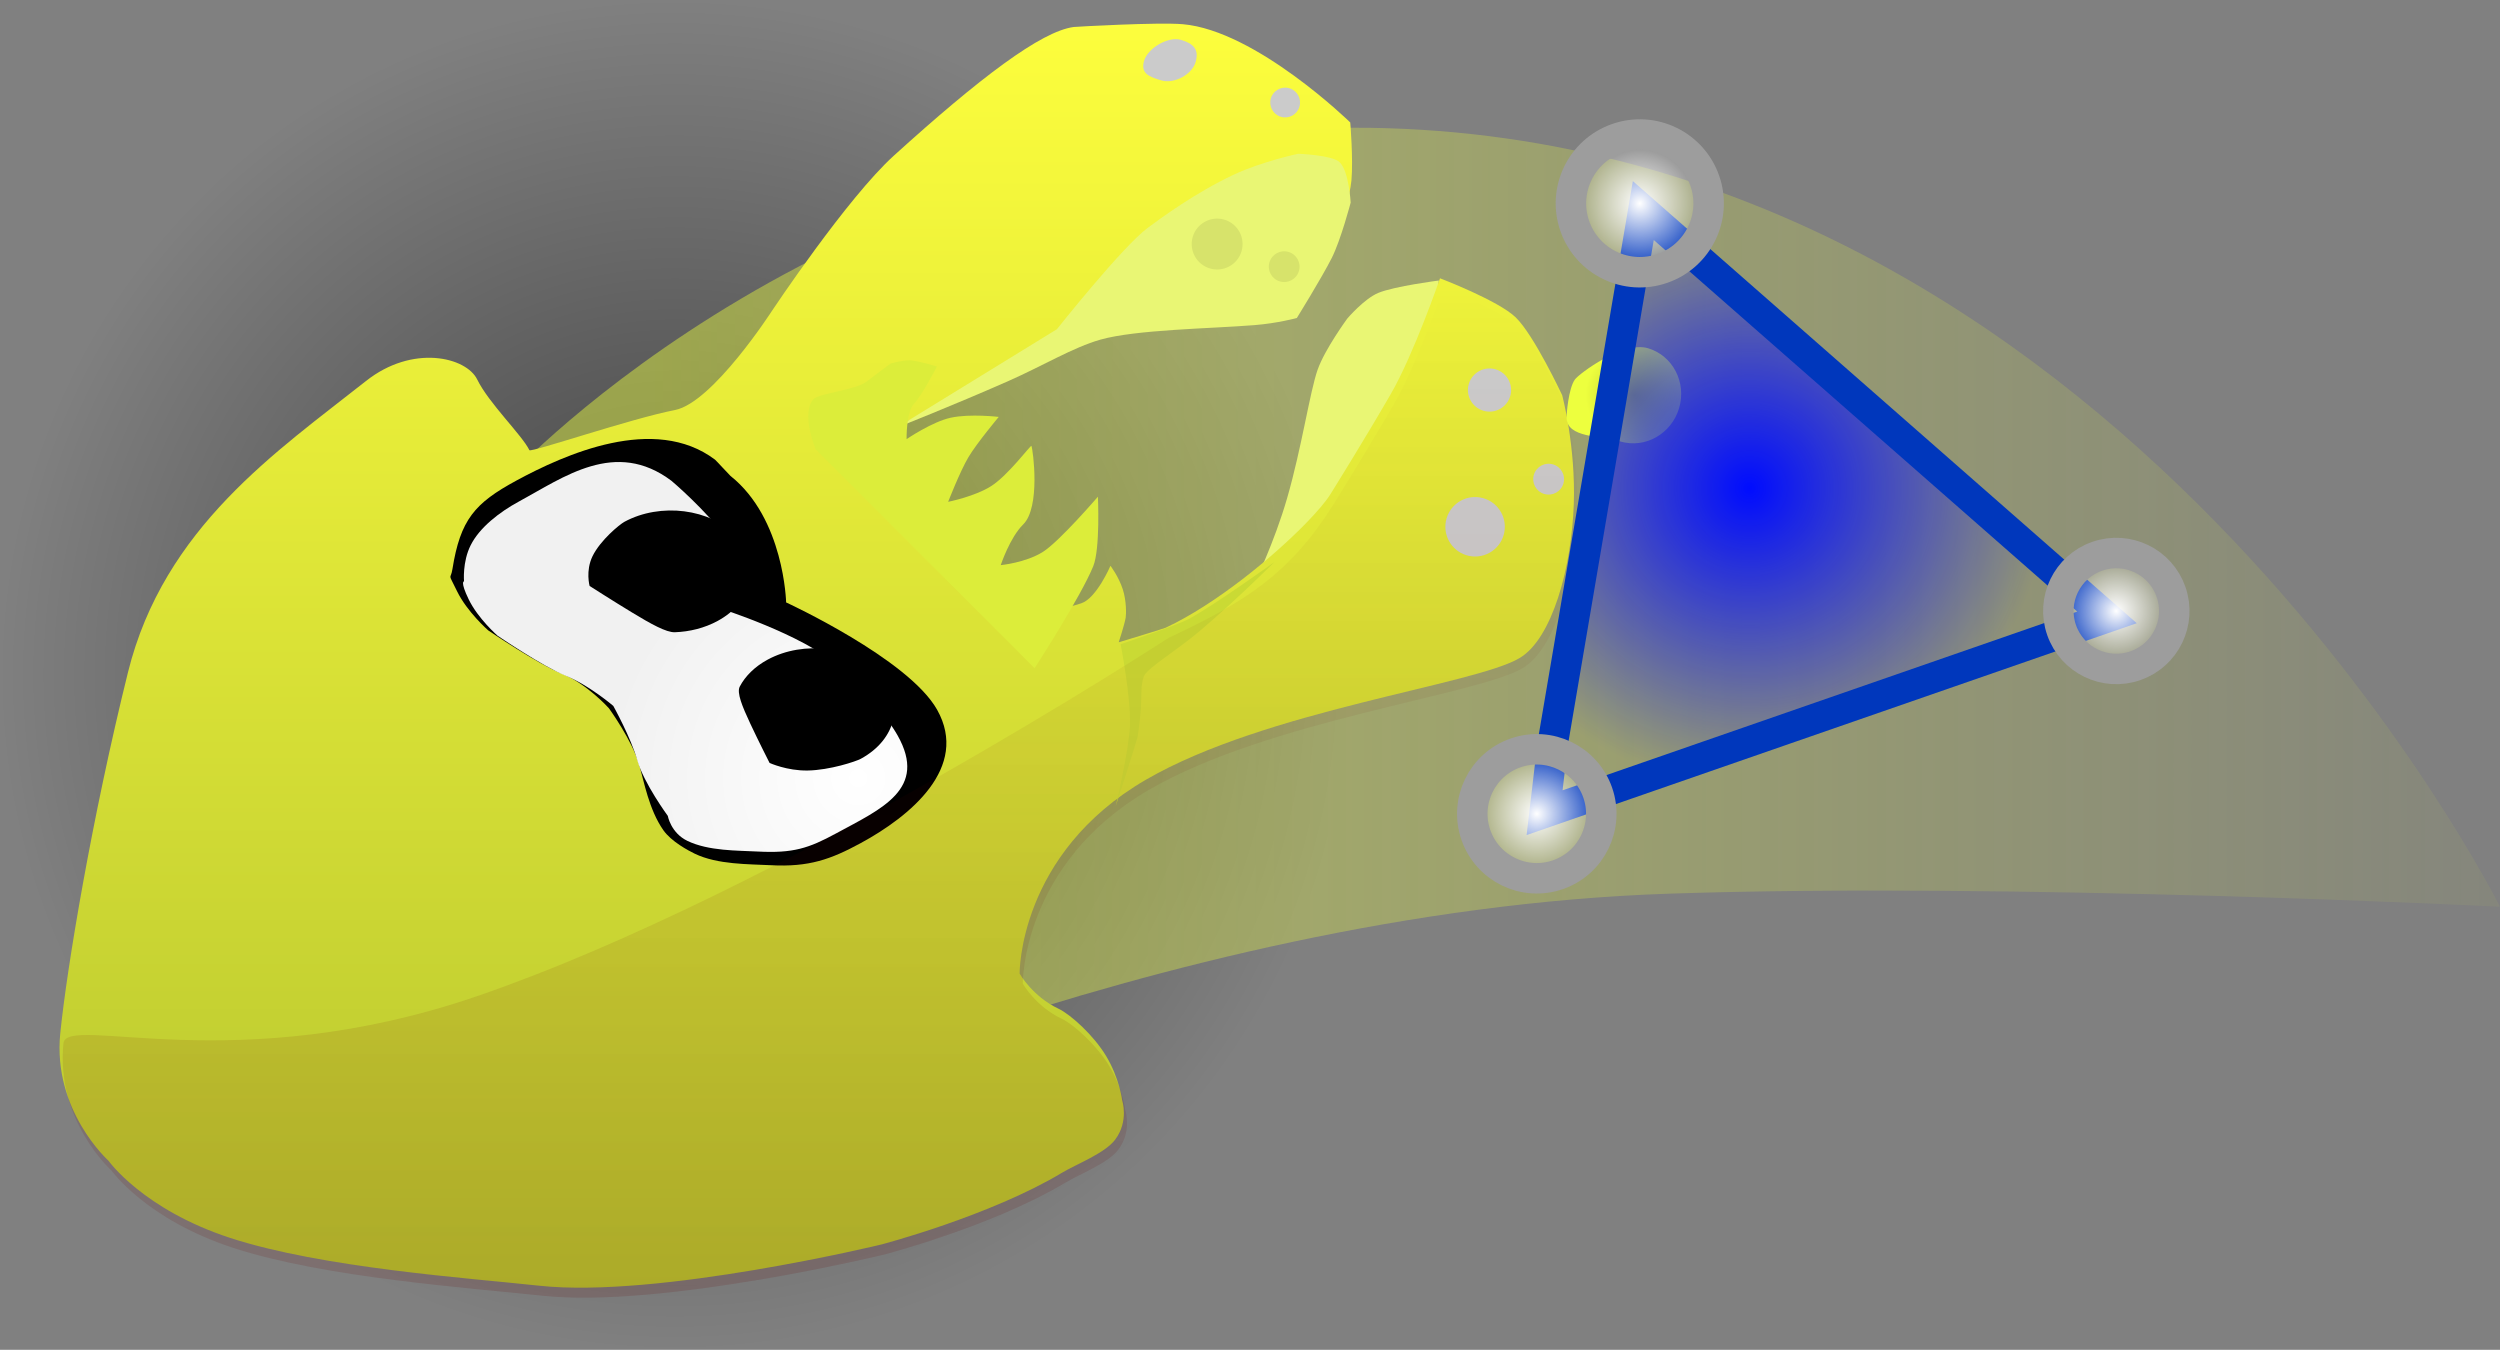 <svg version="1.1" xmlns="http://www.w3.org/2000/svg" xmlns:xlink="http://www.w3.org/1999/xlink" width="287.077" height="155" viewBox="0,0,287.077,155"><rect x="0" y="0" width="287.077" height="155" fill="#808080" stroke="none"/><defs><radialGradient cx="177.423" cy="216.876" r="77.5" gradientUnits="userSpaceOnUse" id="color-1"><stop offset="0" stop-color="#000000" stop-opacity="0.518"/><stop offset="1" stop-color="#000000" stop-opacity="0"/></radialGradient><linearGradient x1="175" y1="213.25" x2="412.5" y2="213.25" gradientUnits="userSpaceOnUse" id="color-2"><stop offset="0" stop-color="#ecff3d" stop-opacity="0.451"/><stop offset="1" stop-color="#ecff3d" stop-opacity="0"/></linearGradient><linearGradient x1="193.712" y1="138.778" x2="193.712" y2="287.241" gradientUnits="userSpaceOnUse" id="color-3"><stop offset="0" stop-color="#feff3d"/><stop offset="1" stop-color="#b6c52f"/></linearGradient><radialGradient cx="198.482" cy="228.736" r="28.956" gradientUnits="userSpaceOnUse" id="color-4"><stop offset="0" stop-color="#ffffff"/><stop offset="1" stop-color="#f1f1f1"/></radialGradient><linearGradient x1="194.077" y1="172.485" x2="194.077" y2="288.394" gradientUnits="userSpaceOnUse" id="color-5"><stop offset="0" stop-color="#690000" stop-opacity="0"/><stop offset="1" stop-color="#690000" stop-opacity="0.137"/></linearGradient><radialGradient cx="287.571" cy="184.715" r="5.583" gradientUnits="userSpaceOnUse" id="color-6"><stop offset="0" stop-color="#b6c52f"/><stop offset="1" stop-color="#edff3e"/></radialGradient><radialGradient cx="300.812" cy="195.45" r="34.215" gradientUnits="userSpaceOnUse" id="color-7"><stop offset="0" stop-color="#000cff"/><stop offset="1" stop-color="#000cff" stop-opacity="0"/></radialGradient><radialGradient cx="288.221" cy="162.731" r="7.906" gradientUnits="userSpaceOnUse" id="color-8"><stop offset="0" stop-color="#ffffff"/><stop offset="1" stop-color="#ffffff" stop-opacity="0"/></radialGradient><radialGradient cx="342.941" cy="209.537" r="6.656" gradientUnits="userSpaceOnUse" id="color-9"><stop offset="0" stop-color="#ffffff"/><stop offset="1" stop-color="#ffffff" stop-opacity="0"/></radialGradient><radialGradient cx="276.394" cy="232.825" r="7.406" gradientUnits="userSpaceOnUse" id="color-10"><stop offset="0" stop-color="#ffffff"/><stop offset="1" stop-color="#ffffff" stop-opacity="0"/></radialGradient></defs><g transform="translate(-99.923,-139.376)"><g data-paper-data="{&quot;isPaintingLayer&quot;:true}" fill-rule="nonzero" stroke-linecap="butt" stroke-linejoin="miter" stroke-miterlimit="10" stroke-dasharray="" stroke-dashoffset="0" style="mix-blend-mode: normal"><path d="M99.923,216.876c0,-42.802 34.698,-77.5 77.5,-77.5c42.802,0 77.5,34.698 77.5,77.5c0,42.802 -34.698,77.5 -77.5,77.5c-42.802,0 -77.5,-34.698 -77.5,-77.5z" fill="url(#color-1)" stroke="none" stroke-width="0"/><path d="M175,272l-16.5,-78c0,0 37.749,-40.837 98.723,-39.947c85.77,1.252 129.777,89.447 129.777,89.447c0,0 -55.981,-2.837 -95.5,-1.5c-59.125,2 -116.5,30 -116.5,30z" fill="url(#color-2)" stroke="#000a31" stroke-width="0"/><path d="M243.945,206.413c0,0 2.298,-4.714 3.771,-9.804c1.687,-5.832 2.627,-12.28 3.513,-14.784c0.841,-2.377 3.41,-5.875 3.41,-5.875c0,0 1.927,-2.264 3.56,-2.942c1.843,-0.765 6.944,-1.42 6.944,-1.42l-1.744,13.442l-6.134,20.735z" fill="#e9f674" stroke="none" stroke-width="0"/><path d="M264.45,190.347c0.256,-0.864 1.163,-1.357 2.027,-1.101c0.864,0.256 1.357,1.163 1.101,2.027c-0.256,0.864 -1.163,1.357 -2.027,1.101c-0.864,-0.256 -1.357,-1.163 -1.101,-2.027z" fill="#b8c730" stroke="none" stroke-width="0"/><path d="M112.377,272.657c0,0 -6.432,-5.753 -5.533,-14.625c0.775,-7.648 3.644,-24.78 7.774,-41.453c4.13,-16.672 17.207,-25.434 27.335,-33.454c5.356,-4.241 11.509,-2.749 12.767,-0.173c1.329,2.721 5.15,6.389 5.993,8.116c0.151,0.31 11.644,-3.624 16.713,-4.608c4.344,-0.843 11.152,-11.403 11.152,-11.403c0,0 8.605,-12.932 13.992,-17.813c9.818,-8.897 16.908,-14.286 20.66,-14.769c0.281,-0.036 9.719,-0.563 12.512,-0.32c8.432,0.734 19.232,11.284 19.232,11.284c0,0 0.352,4.18 0.136,6.658c-0.164,1.882 -1.319,5.256 -1.319,5.256c0,0 -2.924,7.141 -4.935,9.939c-1.28,1.781 -18.689,-0.754 -26.423,3.679c-9.353,5.361 -27.18,12.474 -27.18,12.474c0,0 19.586,18.744 19.696,18.868c0.172,0.193 5.489,-0.464 9.141,-1.663c1.753,-0.575 3.347,-4.302 3.347,-4.302c0,0 0.937,1.222 1.417,2.7c0.423,1.3 0.402,2.845 0.33,3.259c-0.149,0.856 -0.799,2.822 -0.799,2.822c0,0 5.083,-1.526 5.395,-1.673c5.785,-2.711 12.297,-8.098 16.074,-11.963c1.324,-1.355 2.311,-2.523 2.813,-3.323c0.383,-0.611 3.978,-6.382 6.974,-11.573c2.651,-4.592 5.638,-13.264 5.638,-13.264c0,0 6.677,2.539 8.696,4.49c2.108,2.037 5.338,8.943 5.338,8.943c0,0 1.565,5.897 1.328,12.533c-0.259,7.262 -2.469,15.408 -6.224,17.642c-5.203,3.095 -29.115,5.979 -42.892,13.961c-14.675,8.503 -14.521,22.274 -14.521,22.274c0,0 1.481,2.619 4.465,4.031c1.401,0.663 4.03,3.048 5.458,5.411c1.558,2.578 1.856,5.12 1.856,5.12c0,0 0.792,2.376 -0.809,4.509c-1.169,1.557 -4.458,2.809 -6.08,3.784c-8.312,4.993 -20.798,8.258 -20.798,8.258c0,0 -25.624,6.205 -39.251,4.725c-8.064,-0.875 -24.915,-2.034 -35.508,-5.495c-9.981,-3.261 -13.96,-8.861 -13.96,-8.861z" data-paper-data="{&quot;index&quot;:null}" fill="url(#color-3)" stroke="none" stroke-width="0"/><path d="M266.035,198.898c0.535,-1.808 2.434,-2.84 4.243,-2.305c1.808,0.535 2.84,2.434 2.305,4.243c-0.535,1.808 -2.434,2.84 -4.243,2.305c-1.808,-0.535 -2.84,-2.434 -2.305,-4.243z" fill="#cbcbcb" stroke="none" stroke-width="0"/><path d="M202.902,188.478l18.384,-11.296c0,0 7.525,-9.487 10.447,-11.653c1.403,-1.04 5.447,-4.03 9.899,-6.112c3.19,-1.492 7.36,-2.384 7.36,-2.384c0,0 3.867,0.139 4.747,0.956c1.086,1.009 1.283,4.647 1.283,4.647c0,0 -1.119,4.277 -2.174,6.367c-1.159,2.297 -4.01,6.891 -4.01,6.891c0,0 -2.214,0.605 -4.866,0.817c-5.123,0.41 -13.572,0.505 -17.684,1.665c-3.104,0.876 -6.684,3.039 -10.552,4.746c-6.447,2.845 -12.835,5.355 -12.835,5.355z" fill="#e9f674" stroke="none" stroke-width="0"/><path d="M245.694,169.497c0.277,-0.935 1.259,-1.469 2.194,-1.192c0.935,0.277 1.469,1.259 1.192,2.194c-0.277,0.935 -1.259,1.469 -2.194,1.192c-0.935,-0.277 -1.469,-1.259 -1.192,-2.194z" fill="#d7e36b" stroke="none" stroke-width="0"/><path d="M236.886,166.572c0.458,-1.547 2.083,-2.43 3.63,-1.973c1.547,0.458 2.43,2.083 1.973,3.63c-0.458,1.547 -2.083,2.43 -3.63,1.973c-1.547,-0.458 -2.43,-2.083 -1.973,-3.63z" fill="#d7e36b" stroke="none" stroke-width="0"/><path d="M193.595,190.98c0,0 -1.732,-4.064 -0.274,-5.757c0.569,-0.66 4.898,-1.088 6.066,-1.992c1.601,-1.239 2.815,-2.115 2.815,-2.115c0,0 1.476,-0.416 2.229,-0.367c0.965,0.063 3.082,0.713 3.082,0.713c0,0 -1.734,3.351 -2.625,4.27c-0.926,0.956 -0.86,4.071 -0.86,4.071c0,0 2.938,-2.006 5.088,-2.465c2.24,-0.478 5.493,-0.089 5.493,-0.089c0,0 -2.514,3.003 -3.47,4.608c-0.98,1.644 -2.338,5.142 -2.338,5.142c0,0 3.086,-0.611 4.97,-1.823c1.941,-1.248 4.531,-4.745 4.591,-4.598c0.188,0.457 1.06,7.047 -0.944,9.017c-1.535,1.509 -2.579,4.674 -2.579,4.674c0,0 2.857,-0.267 4.845,-1.522c1.907,-1.203 6.313,-6.334 6.313,-6.334c0,0 0.281,5.972 -0.537,7.987c-1.425,3.507 -6.73,11.704 -6.73,11.704z" fill="#dced3a" stroke="none" stroke-width="0"/><path d="M268.589,183.462c0.388,-1.313 1.767,-2.062 3.08,-1.674c1.313,0.388 2.062,1.767 1.674,3.08c-0.388,1.313 -1.767,2.062 -3.08,1.674c-1.313,-0.388 -2.062,-1.767 -1.674,-3.08z" fill="#cbcbcb" stroke="none" stroke-width="0"/><path d="M276.056,193.896c0.277,-0.938 1.262,-1.473 2.2,-1.195c0.938,0.277 1.473,1.262 1.195,2.2c-0.277,0.938 -1.262,1.473 -2.2,1.195c-0.938,-0.277 -1.473,-1.262 -1.195,-2.2z" fill="#cbcbcb" stroke="none" stroke-width="0"/><path d="M231.302,146.347c0.429,-1.45 2.777,-2.825 4.227,-2.396c1.45,0.429 2.114,1.112 1.685,2.562c-0.429,1.45 -2.483,2.527 -3.933,2.098c-1.45,-0.429 -2.408,-0.815 -1.979,-2.265z" fill="#cbcbcb" stroke="none" stroke-width="0"/><path d="M245.858,150.664c0.268,-0.906 1.22,-1.423 2.126,-1.155c0.906,0.268 1.423,1.22 1.155,2.126c-0.268,0.906 -1.22,1.423 -2.126,1.155c-0.906,-0.268 -1.423,-1.22 -1.155,-2.126z" fill="#cbcbcb" stroke="none" stroke-width="0"/><g stroke="none" stroke-width="0"><path d="M159.205,194.568c5.548,-3.005 15.865,-7.654 22.825,-2.409c0.112,0.084 1.664,1.779 1.773,1.866c6.176,4.913 6.392,14.528 6.392,14.528c0,0 14.046,6.474 17.337,12.322c3.737,6.64 -3.111,12.249 -8.786,15.324c-3.42,1.852 -5.911,2.765 -10.335,2.53c-2.506,-0.133 -6.083,-0.057 -8.703,-1.319c-0.737,-0.355 -2.705,-1.401 -3.617,-2.709c-1.649,-2.365 -2.229,-5.622 -2.745,-7.447c-0.804,-2.84 -3.499,-6.545 -3.499,-6.545c0,0 -2.532,-2.831 -5.425,-3.986c-2.739,-1.094 -8.436,-4.959 -8.436,-4.959c0,0 -2.428,-2.121 -3.586,-4.512c-1.102,-2.275 -0.741,-1.162 -0.524,-2.52c0.908,-5.683 2.56,-7.579 7.33,-10.163z" fill="#000000"/><path d="M159.505,196.969c5.13,-2.779 11.089,-7.231 17.524,-2.38c0.048,0.036 3.923,3.313 6.493,6.798c2.95,4.001 -1.008,7.817 -1.008,7.817c0,0 9.632,3.051 13.566,6.592c2.834,2.551 5.645,5.775 6.92,8.039c3.455,6.14 -1.814,8.399 -7.062,11.242c-3.162,1.713 -4.937,2.297 -9.028,2.08c-2.318,-0.123 -5.625,-0.052 -8.048,-1.22c-1.915,-0.923 -2.256,-2.875 -2.256,-2.875c0,0 -2.75,-3.743 -3.492,-6.363c-0.743,-2.627 -2.765,-6.262 -2.765,-6.262c0,0 -2.812,-2.408 -5.488,-3.476c-2.533,-1.011 -7.801,-4.586 -7.801,-4.586c0,0 -2.245,-1.961 -3.316,-4.173c-1.019,-2.104 -0.535,-2.07 -0.535,-2.07c0,0 -0.203,-2.217 0.759,-4.142c1.008,-2.018 3.279,-3.798 5.537,-5.021z" fill="url(#color-4)"/><path d="M182.319,210.685c-1.491,0.808 -3.192,1.23 -4.895,1.292c-0.987,0.036 -2.739,-0.945 -4.904,-2.257c-2.247,-1.362 -4.892,-3.058 -4.892,-3.058c0,0 -0.484,-1.729 0.336,-3.417c0.892,-1.835 3.114,-3.653 3.663,-3.95c4.141,-2.243 9.891,-1.511 12.843,1.634c2.953,3.145 1.989,7.513 -2.151,9.756z" fill="#000000"/><path d="M200.916,216.756c2.953,3.145 1.989,7.513 -2.151,9.756c-0.549,0.297 -3.535,1.301 -6.11,1.344c-2.368,0.039 -4.362,-0.872 -4.362,-0.872c0,0 -1.249,-2.452 -2.212,-4.51c-0.928,-1.983 -1.578,-3.56 -1.211,-4.258c0.632,-1.203 1.712,-2.286 3.203,-3.094c4.141,-2.243 9.891,-1.511 12.843,1.634z" data-paper-data="{&quot;index&quot;:null}" fill="#000000"/></g><path d="M236.493,210.422c2.992,-1.634 9.778,-6.514 9.778,-6.514c0,0 -4.225,4.221 -8.521,7.878c-2.756,2.346 -6.138,4.309 -6.483,5.274c-0.388,1.085 -0.245,2.354 -0.331,3.662c-0.11,1.668 -0.386,3.273 -0.386,3.273c0,0 -0.315,1.104 -0.577,1.932c-0.457,1.448 -1.923,5.99 -1.923,5.99c0,0 1.541,-6.453 1.626,-9.312c0.098,-3.274 -1.071,-9.256 -1.071,-9.256c0,0 6.515,-2.177 7.887,-2.926z" fill="#cada34" stroke="none" stroke-width="0"/><path d="M112.742,273.809c0,0 -6.432,-5.753 -5.533,-14.625c0.346,-3.416 19.682,4.168 47.603,-5.454c34.587,-11.919 79.16,-41.041 79.333,-41.122c8.592,-4.027 13.844,-7.249 18.887,-15.287c0.383,-0.611 3.978,-6.382 6.974,-11.573c2.651,-4.592 5.638,-13.264 5.638,-13.264c0,0 6.677,2.539 8.696,4.49c2.108,2.037 5.338,8.943 5.338,8.943c0,0 1.565,5.897 1.328,12.533c-0.259,7.262 -2.469,15.408 -6.224,17.642c-5.203,3.095 -29.115,5.979 -42.892,13.961c-14.675,8.503 -14.521,22.274 -14.521,22.274c0,0 1.481,2.619 4.465,4.031c1.401,0.663 4.03,3.048 5.458,5.411c1.558,2.578 1.856,5.12 1.856,5.12c0,0 0.792,2.376 -0.809,4.509c-1.169,1.557 -4.458,2.809 -6.08,3.784c-8.312,4.993 -20.798,8.258 -20.798,8.258c0,0 -25.624,6.205 -39.251,4.725c-8.064,-0.875 -24.915,-2.034 -35.508,-5.495c-9.981,-3.261 -13.96,-8.861 -13.96,-8.861z" data-paper-data="{&quot;index&quot;:null}" fill="url(#color-5)" stroke="none" stroke-width="0"/><path d="M292.737,186.243c-0.875,2.957 -3.896,4.67 -6.749,3.826c-2.301,-0.681 -6.144,-0.387 -6.175,-2.739c-0.005,-0.344 0.206,-3.313 0.95,-4.368c0.475,-0.674 5.54,-4.445 8.393,-3.601c2.853,0.844 4.456,3.925 3.581,6.882z" fill="url(#color-6)" stroke="none" stroke-width="0"/><path d="M277.288,232.698l0.936,-7.956l10.4,-61.187l53.249,46.717l-55.633,19.318z" fill="url(#color-7)" stroke="#0037bc" stroke-width="3.5"/><path d="M285.621,155.266c4.123,-1.436 8.628,0.742 10.064,4.865c1.436,4.123 -0.742,8.628 -4.865,10.064c-4.123,1.436 -8.628,-0.742 -10.064,-4.865c-1.436,-4.123 0.742,-8.628 4.865,-10.064z" fill="url(#color-8)" stroke="#9d9d9d" stroke-width="3.5"/><path d="M336.657,211.725c-1.209,-3.471 0.625,-7.264 4.096,-8.473c3.471,-1.209 7.264,0.625 8.473,4.096c1.209,3.471 -0.625,7.264 -4.096,8.473c-3.471,1.209 -7.264,-0.625 -8.473,-4.096z" fill="url(#color-9)" stroke="#9d9d9d" stroke-width="3.5"/><path d="M269.402,235.26c-1.345,-3.862 0.696,-8.083 4.557,-9.428c3.862,-1.345 8.083,0.696 9.428,4.557c1.345,3.862 -0.696,8.083 -4.557,9.428c-3.862,1.345 -8.083,-0.696 -9.428,-4.557z" fill="url(#color-10)" stroke="#9d9d9d" stroke-width="3.5"/></g></g></svg>